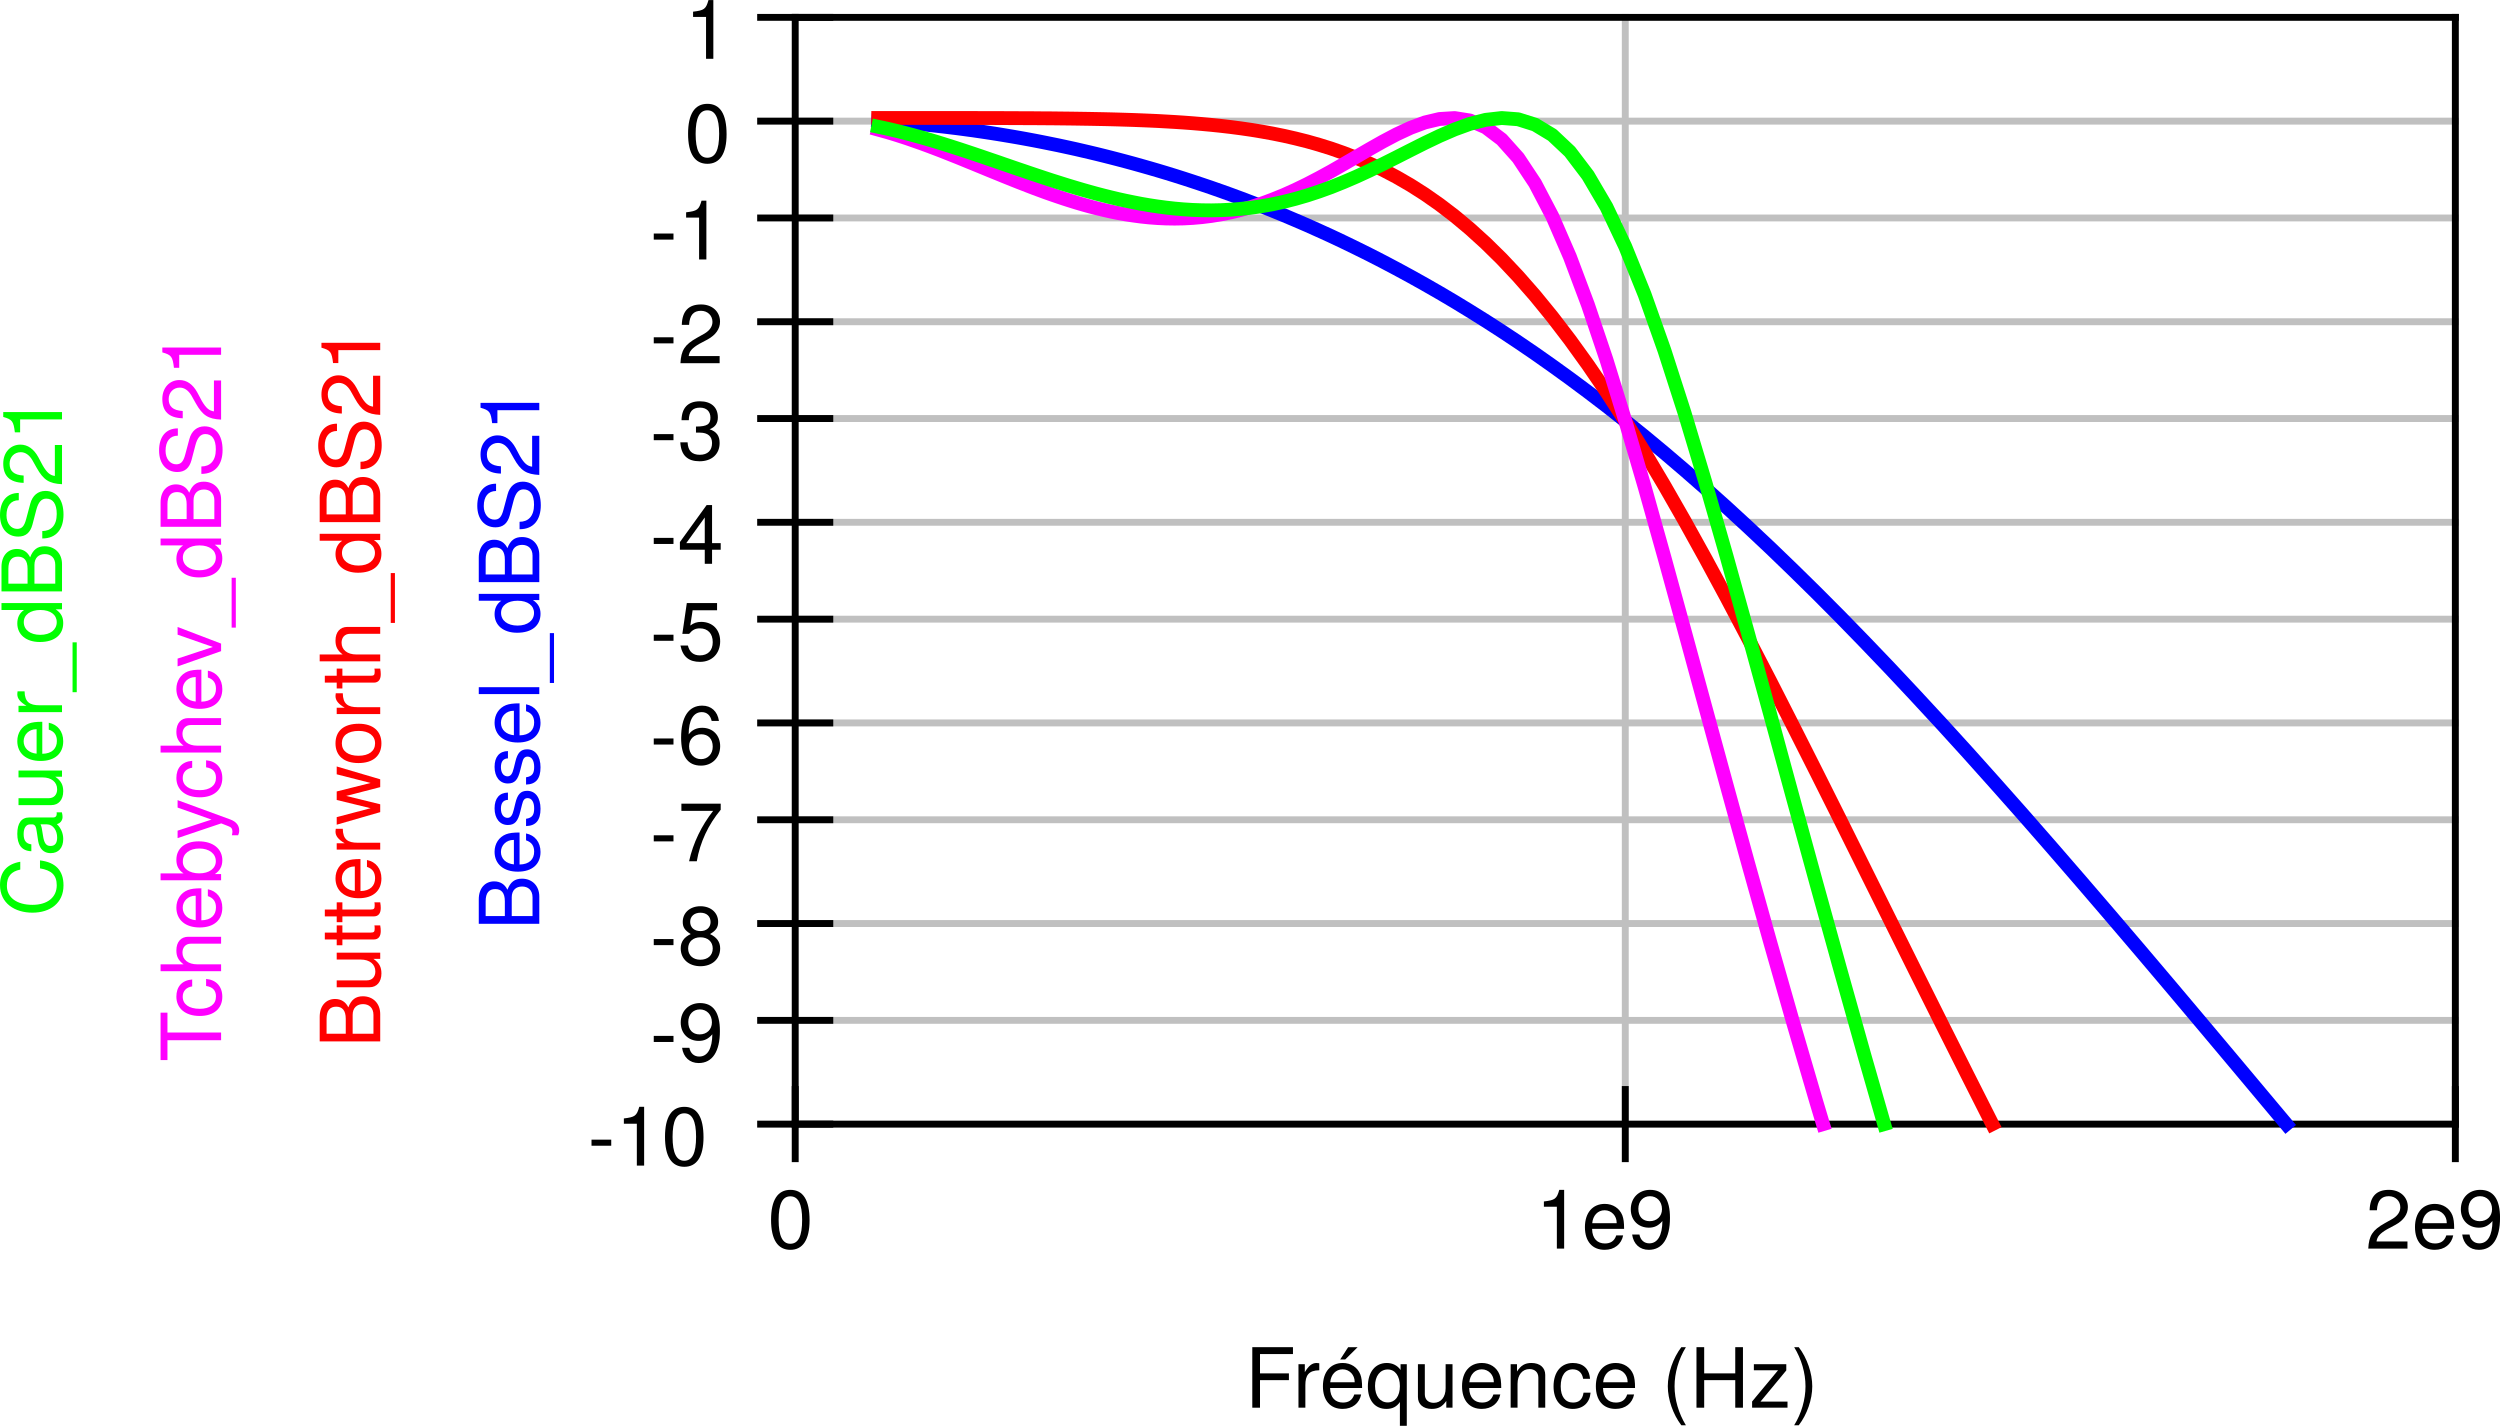 <?xml version="1.0" encoding="UTF-8" standalone="no"?>
<svg
   xmlns:dc="http://purl.org/dc/elements/1.1/"
   xmlns:cc="http://creativecommons.org/ns#"
   xmlns:rdf="http://www.w3.org/1999/02/22-rdf-syntax-ns#"
   xmlns:svg="http://www.w3.org/2000/svg"
   xmlns="http://www.w3.org/2000/svg"
   viewBox="0 0 361.416 206.124"
   height="206.124"
   width="361.416"
   xml:space="preserve"
   version="1.1"
   id="svg2"><defs
     id="defs6" /><g
     transform="matrix(1.25,0,0,-1.25,0,206.124)"
     id="g10"><g
       id="g12"><path
         id="path14"
         style="fill:none;stroke:#c0c0c0;stroke-width:0.8;stroke-linecap:square;stroke-linejoin:bevel;stroke-miterlimit:4;stroke-dasharray:none;stroke-opacity:1"
         d="m 91.969,150.891 192,0" /><path
         id="path16"
         style="fill:none;stroke:#c0c0c0;stroke-width:0.8;stroke-linecap:square;stroke-linejoin:bevel;stroke-miterlimit:4;stroke-dasharray:none;stroke-opacity:1"
         d="m 91.969,139.692 192,0" /><path
         id="path18"
         style="fill:none;stroke:#c0c0c0;stroke-width:0.8;stroke-linecap:square;stroke-linejoin:bevel;stroke-miterlimit:4;stroke-dasharray:none;stroke-opacity:1"
         d="m 91.969,127.692 192,0" /><path
         id="path20"
         style="fill:none;stroke:#c0c0c0;stroke-width:0.8;stroke-linecap:square;stroke-linejoin:bevel;stroke-miterlimit:4;stroke-dasharray:none;stroke-opacity:1"
         d="m 91.969,116.493 192,0" /><path
         id="path22"
         style="fill:none;stroke:#c0c0c0;stroke-width:0.8;stroke-linecap:square;stroke-linejoin:bevel;stroke-miterlimit:4;stroke-dasharray:none;stroke-opacity:1"
         d="m 91.969,104.493 192,0" /><path
         id="path24"
         style="fill:none;stroke:#c0c0c0;stroke-width:0.8;stroke-linecap:square;stroke-linejoin:bevel;stroke-miterlimit:4;stroke-dasharray:none;stroke-opacity:1"
         d="m 91.969,93.29 192,0" /><path
         id="path26"
         style="fill:none;stroke:#c0c0c0;stroke-width:0.8;stroke-linecap:square;stroke-linejoin:bevel;stroke-miterlimit:4;stroke-dasharray:none;stroke-opacity:1"
         d="m 91.969,81.29 192,0" /><path
         id="path28"
         style="fill:none;stroke:#c0c0c0;stroke-width:0.8;stroke-linecap:square;stroke-linejoin:bevel;stroke-miterlimit:4;stroke-dasharray:none;stroke-opacity:1"
         d="m 91.969,70.091 192,0" /><path
         id="path30"
         style="fill:none;stroke:#c0c0c0;stroke-width:0.8;stroke-linecap:square;stroke-linejoin:bevel;stroke-miterlimit:4;stroke-dasharray:none;stroke-opacity:1"
         d="m 91.969,58.091 192,0" /><path
         id="path32"
         style="fill:none;stroke:#c0c0c0;stroke-width:0.8;stroke-linecap:square;stroke-linejoin:bevel;stroke-miterlimit:4;stroke-dasharray:none;stroke-opacity:1"
         d="m 91.969,46.891 192,0" /><path
         id="path34"
         style="fill:none;stroke:#c0c0c0;stroke-width:0.8;stroke-linecap:square;stroke-linejoin:bevel;stroke-miterlimit:4;stroke-dasharray:none;stroke-opacity:1"
         d="m 187.969,162.891 0,-128" /><path
         id="path36"
         style="fill:none;stroke:#000000;stroke-width:0.8;stroke-linecap:square;stroke-linejoin:bevel;stroke-miterlimit:4;stroke-dasharray:none;stroke-opacity:1"
         d="m 91.969,38.891 0,-8" /><path
         id="path38"
         style="fill:none;stroke:#000000;stroke-width:0.8;stroke-linecap:square;stroke-linejoin:bevel;stroke-miterlimit:4;stroke-dasharray:none;stroke-opacity:1"
         d="m 187.969,38.891 0,-8" /><path
         id="path40"
         style="fill:none;stroke:#000000;stroke-width:0.8;stroke-linecap:square;stroke-linejoin:bevel;stroke-miterlimit:4;stroke-dasharray:none;stroke-opacity:1"
         d="m 283.969,38.891 0,-8" /><path
         id="path42"
         style="fill:none;stroke:#000000;stroke-width:0.8;stroke-linecap:square;stroke-linejoin:bevel;stroke-miterlimit:4;stroke-dasharray:none;stroke-opacity:1"
         d="m 87.969,34.891 8,0" /><path
         id="path44"
         style="fill:none;stroke:#000000;stroke-width:0.8;stroke-linecap:square;stroke-linejoin:bevel;stroke-miterlimit:4;stroke-dasharray:none;stroke-opacity:1"
         d="m 87.969,46.891 8,0" /><path
         id="path46"
         style="fill:none;stroke:#000000;stroke-width:0.8;stroke-linecap:square;stroke-linejoin:bevel;stroke-miterlimit:4;stroke-dasharray:none;stroke-opacity:1"
         d="m 87.969,58.091 8,0" /><path
         id="path48"
         style="fill:none;stroke:#000000;stroke-width:0.8;stroke-linecap:square;stroke-linejoin:bevel;stroke-miterlimit:4;stroke-dasharray:none;stroke-opacity:1"
         d="m 87.969,70.091 8,0" /><path
         id="path50"
         style="fill:none;stroke:#000000;stroke-width:0.8;stroke-linecap:square;stroke-linejoin:bevel;stroke-miterlimit:4;stroke-dasharray:none;stroke-opacity:1"
         d="m 87.969,81.29 8,0" /><path
         id="path52"
         style="fill:none;stroke:#000000;stroke-width:0.8;stroke-linecap:square;stroke-linejoin:bevel;stroke-miterlimit:4;stroke-dasharray:none;stroke-opacity:1"
         d="m 87.969,93.29 8,0" /><path
         id="path54"
         style="fill:none;stroke:#000000;stroke-width:0.8;stroke-linecap:square;stroke-linejoin:bevel;stroke-miterlimit:4;stroke-dasharray:none;stroke-opacity:1"
         d="m 87.969,104.493 8,0" /><path
         id="path56"
         style="fill:none;stroke:#000000;stroke-width:0.8;stroke-linecap:square;stroke-linejoin:bevel;stroke-miterlimit:4;stroke-dasharray:none;stroke-opacity:1"
         d="m 87.969,116.493 8,0" /><path
         id="path58"
         style="fill:none;stroke:#000000;stroke-width:0.8;stroke-linecap:square;stroke-linejoin:bevel;stroke-miterlimit:4;stroke-dasharray:none;stroke-opacity:1"
         d="m 87.969,127.692 8,0" /><path
         id="path60"
         style="fill:none;stroke:#000000;stroke-width:0.8;stroke-linecap:square;stroke-linejoin:bevel;stroke-miterlimit:4;stroke-dasharray:none;stroke-opacity:1"
         d="m 87.969,139.692 8,0" /><path
         id="path62"
         style="fill:none;stroke:#000000;stroke-width:0.8;stroke-linecap:square;stroke-linejoin:bevel;stroke-miterlimit:4;stroke-dasharray:none;stroke-opacity:1"
         d="m 87.969,150.891 8,0" /><path
         id="path64"
         style="fill:none;stroke:#000000;stroke-width:0.8;stroke-linecap:square;stroke-linejoin:bevel;stroke-miterlimit:4;stroke-dasharray:none;stroke-opacity:1"
         d="m 87.969,162.891 8,0" /><path
         id="path66"
         style="fill:none;stroke:#000000;stroke-width:0.8;stroke-linecap:square;stroke-linejoin:bevel;stroke-miterlimit:4;stroke-dasharray:none;stroke-opacity:1"
         d="m 91.969,162.891 192,0" /><path
         id="path68"
         style="fill:none;stroke:#000000;stroke-width:0.8;stroke-linecap:square;stroke-linejoin:bevel;stroke-miterlimit:4;stroke-dasharray:none;stroke-opacity:1"
         d="m 283.969,162.891 0,-128" /><path
         id="path70"
         style="fill:none;stroke:#000000;stroke-width:0.8;stroke-linecap:square;stroke-linejoin:bevel;stroke-miterlimit:4;stroke-dasharray:none;stroke-opacity:1"
         d="m 91.969,34.891 192,0" /><path
         id="path72"
         style="fill:none;stroke:#000000;stroke-width:0.8;stroke-linecap:square;stroke-linejoin:bevel;stroke-miterlimit:4;stroke-dasharray:none;stroke-opacity:1"
         d="m 91.969,162.891 0,-128" /><path
         id="path74"
         style="fill:none;stroke:#0000ff;stroke-width:1.6;stroke-linecap:square;stroke-linejoin:bevel;stroke-miterlimit:4;stroke-dasharray:none;stroke-opacity:1"
         d="m 101.57,150.942 0.223,-0.015 0.23,-0.012 0.235,-0.02 0.242,-0.015 0.246,-0.016 0.25,-0.019 0.254,-0.02 0.262,-0.02 0.269,-0.023 0.274,-0.023 0.281,-0.024 0.289,-0.023 0.297,-0.024 0.301,-0.027 0.308,-0.027 0.313,-0.032 0.324,-0.031 0.332,-0.031 0.34,-0.035 0.344,-0.035 0.359,-0.036 0.359,-0.039 0.371,-0.043 0.379,-0.043 0.391,-0.043 0.395,-0.046 0.406,-0.051 0.418,-0.051 0.426,-0.051 0.437,-0.058 0.445,-0.059 0.457,-0.063 0.473,-0.062 0.473,-0.07 0.488,-0.071 0.5,-0.074 0.512,-0.078 0.527,-0.082 0.539,-0.086 0.543,-0.09 0.563,-0.094 0.574,-0.097 0.59,-0.102 0.605,-0.109 0.613,-0.113 0.629,-0.118 0.645,-0.125 0.66,-0.132 0.676,-0.137 0.695,-0.141 0.707,-0.152 0.719,-0.156 0.742,-0.164 0.758,-0.176 0.773,-0.18 0.797,-0.191 0.809,-0.2 0.832,-0.21 0.847,-0.219 0.872,-0.231 0.894,-0.242 0.906,-0.254 0.934,-0.265 0.953,-0.278 0.977,-0.293 1,-0.308 1.023,-0.325 1.043,-0.339 1.07,-0.356 1.094,-0.371 1.125,-0.394 1.145,-0.411 1.171,-0.433 1.204,-0.457 1.23,-0.477 1.254,-0.504 1.289,-0.527 1.316,-0.559 1.352,-0.582 1.375,-0.617 1.414,-0.644 1.438,-0.68 1.48,-0.719 1.512,-0.75 1.547,-0.793 1.582,-0.836 1.621,-0.879 1.656,-0.925 1.695,-0.973 1.739,-1.027 1.773,-1.082 1.82,-1.137 1.86,-1.199 1.902,-1.262 1.949,-1.328 1.992,-1.403 2.039,-1.472 2.086,-1.551 2.141,-1.633 2.18,-1.719 2.242,-1.808 2.285,-1.899 2.34,-1.996 2.394,-2.093 2.454,-2.2 2.507,-2.304 2.571,-2.418 2.625,-2.532 2.691,-2.644 2.754,-2.77 2.809,-2.886 2.882,-3.012 2.946,-3.141 3.019,-3.265 3.09,-3.395 3.152,-3.523 3.235,-3.649 3.305,-3.781 3.386,-3.91 3.465,-4.035 3.547,-4.16 3.625,-4.282 3.707,-4.402 3.797,-4.523 3.887,-4.641 1.73,-2.063" /><path
         id="path76"
         style="fill:none;stroke:#ff0000;stroke-width:1.6;stroke-linecap:square;stroke-linejoin:bevel;stroke-miterlimit:4;stroke-dasharray:none;stroke-opacity:1"
         d="m 101.57,151.255 8.274,0 0.418,-0.004 2.711,0 0.488,-0.004 1.539,0 0.539,-0.004 0.543,0 0.563,-0.004 0.574,0 0.59,-0.004 0.605,-0.004 0.613,0 0.629,-0.004 0.645,-0.007 0.66,-0.004 0.676,-0.004 0.695,-0.008 0.707,-0.008 0.719,-0.008 0.742,-0.011 0.758,-0.012 0.773,-0.012 0.797,-0.016 0.809,-0.015 0.832,-0.02 0.847,-0.023 0.872,-0.027 0.894,-0.028 0.906,-0.035 0.934,-0.039 0.953,-0.043 0.977,-0.055 1,-0.058 1.023,-0.067 1.043,-0.078 1.07,-0.09 1.094,-0.101 1.125,-0.117 1.145,-0.133 1.171,-0.153 1.204,-0.175 1.23,-0.203 1.254,-0.227 1.289,-0.262 1.316,-0.301 1.352,-0.339 1.375,-0.391 1.414,-0.441 1.438,-0.504 1.48,-0.575 1.512,-0.648 1.547,-0.734 1.582,-0.832 1.621,-0.938 1.656,-1.055 1.695,-1.187 1.739,-1.328 1.773,-1.481 1.82,-1.652 1.86,-1.828 1.902,-2.024 1.949,-2.226 1.992,-2.442 2.039,-2.664 2.086,-2.894 2.141,-3.133 2.18,-3.371 2.242,-3.613 2.285,-3.852 2.34,-4.09 2.394,-4.32 2.454,-4.543 2.507,-4.754 2.571,-4.961 2.625,-5.156 2.691,-5.332 2.754,-5.5 2.809,-5.656 2.882,-5.797 2.946,-5.93 3.019,-6.043 3.09,-6.152 2.836,-5.61" /><path
         id="path78"
         style="fill:none;stroke:#ff00ff;stroke-width:1.6;stroke-linecap:square;stroke-linejoin:bevel;stroke-miterlimit:4;stroke-dasharray:none;stroke-opacity:1"
         d="m 101.57,149.907 0.223,-0.062 0.23,-0.063 0.235,-0.066 0.242,-0.067 0.246,-0.07 0.25,-0.078 0.254,-0.074 0.262,-0.082 0.269,-0.083 0.274,-0.089 0.281,-0.09 0.289,-0.094 0.297,-0.098 0.301,-0.101 0.308,-0.11 0.313,-0.109 0.324,-0.113 0.332,-0.117 0.34,-0.125 0.344,-0.125 0.359,-0.133 0.359,-0.137 0.371,-0.141 0.379,-0.144 0.391,-0.152 0.395,-0.157 0.406,-0.16 0.418,-0.168 0.426,-0.168 0.437,-0.176 0.445,-0.183 0.457,-0.188 0.473,-0.191 0.473,-0.195 0.488,-0.2 0.5,-0.207 0.512,-0.211 0.527,-0.214 0.539,-0.219 0.543,-0.223 0.563,-0.226 0.574,-0.231 0.59,-0.234 0.605,-0.235 0.613,-0.238 0.629,-0.242 0.645,-0.238 0.66,-0.243 0.676,-0.238 0.695,-0.238 0.707,-0.238 0.719,-0.231 0.742,-0.23 0.758,-0.223 0.773,-0.215 0.797,-0.207 0.809,-0.195 0.832,-0.188 0.847,-0.172 0.872,-0.156 0.894,-0.136 0.906,-0.122 0.934,-0.097 0.953,-0.071 0.977,-0.046 1,-0.016 1.023,0.019 1.043,0.055 1.07,0.094 1.094,0.137 1.125,0.183 1.145,0.235 1.171,0.285 1.204,0.34 1.23,0.402 1.254,0.465 1.289,0.523 1.316,0.59 1.352,0.656 1.375,0.715 1.414,0.774 1.438,0.824 1.48,0.859 1.512,0.879 1.547,0.875 1.582,0.836 1.621,0.754 1.656,0.617 1.695,0.402 1.739,0.11 1.773,-0.281 1.82,-0.789 1.86,-1.407 1.902,-2.125 1.949,-2.941 1.992,-3.805 2.039,-4.691 2.086,-5.555 2.141,-6.351 2.18,-7.063 2.242,-7.66 2.285,-8.145 2.34,-8.523 2.394,-8.797 2.454,-8.992 2.507,-9.117 2.571,-9.18 2.625,-9.207 2.691,-9.199 0.758,-2.528" /><path
         id="path80"
         style="fill:none;stroke:#00ff00;stroke-width:1.6;stroke-linecap:square;stroke-linejoin:bevel;stroke-miterlimit:4;stroke-dasharray:none;stroke-opacity:1"
         d="m 101.57,150.235 0.223,-0.047 0.23,-0.047 0.235,-0.05 0.242,-0.055 0.246,-0.055 0.25,-0.054 0.254,-0.063 0.262,-0.062 0.269,-0.063 0.274,-0.066 0.281,-0.071 0.289,-0.074 0.297,-0.078 0.301,-0.078 0.308,-0.082 0.313,-0.086 0.324,-0.09 0.332,-0.09 0.34,-0.097 0.344,-0.102 0.359,-0.102 0.359,-0.109 0.371,-0.109 0.379,-0.118 0.391,-0.121 0.395,-0.125 0.406,-0.125 0.418,-0.136 0.426,-0.137 0.437,-0.141 1.375,-0.457 0.473,-0.16 0.488,-0.164 0.5,-0.172 0.512,-0.176 0.527,-0.179 0.539,-0.184 0.543,-0.191 0.563,-0.192 0.574,-0.199 0.59,-0.203 0.605,-0.203 0.613,-0.211 0.629,-0.211 0.645,-0.215 0.66,-0.219 0.676,-0.222 0.695,-0.219 0.707,-0.223 0.719,-0.222 0.742,-0.223 0.758,-0.223 0.773,-0.218 0.797,-0.219 0.809,-0.211 0.832,-0.207 0.847,-0.203 0.872,-0.192 0.894,-0.183 0.906,-0.176 0.934,-0.16 0.953,-0.145 0.977,-0.129 1,-0.113 1.023,-0.09 1.043,-0.066 1.07,-0.039 1.094,-0.012 1.125,0.024 1.145,0.054 1.171,0.094 1.204,0.137 1.23,0.179 1.254,0.227 1.289,0.281 1.316,0.336 1.352,0.391 1.375,0.453 1.414,0.512 1.438,0.578 1.48,0.636 1.512,0.696 1.547,0.75 1.582,0.793 1.621,0.824 1.656,0.832 1.695,0.809 1.739,0.753 1.773,0.645 1.82,0.465 1.86,0.211 1.902,-0.145 1.949,-0.617 1.992,-1.203 2.039,-1.918 2.086,-2.746 2.141,-3.649 2.18,-4.601 2.242,-5.551 2.285,-6.449 2.34,-7.27 2.394,-7.976 2.454,-8.559 2.507,-9.023 2.571,-9.379 2.625,-9.637 2.691,-9.816 2.754,-9.934 2.809,-10 2.265,-7.887" /><path
         id="path82"
         style="fill:#000000;fill-opacity:1;fill-rule:nonzero;stroke:none"
         d="m 93.629,23.759 c 0,2.359 -0.75,3.531 -2.219,3.531 -1.469,0 -2.234,-1.188 -2.234,-3.469 0,-2.297 0.781,-3.469 2.234,-3.469 1.438,0 2.219,1.172 2.219,3.407 z m -0.859,0.078 c 0,-1.922 -0.438,-2.782 -1.375,-2.782 -0.891,0 -1.344,0.891 -1.344,2.75 0,1.875 0.453,2.735 1.359,2.735 0.906,0 1.36,-0.875 1.36,-2.703 z" /><path
         id="path84"
         style="fill:#000000;fill-opacity:1;fill-rule:nonzero;stroke:none"
         d="m 180.898,20.493 0,6.797 -0.562,0 c -0.297,-1.047 -0.484,-1.188 -1.781,-1.344 l 0,-0.609 1.5,0 0,-4.844 0.843,0 z" /><path
         id="path86"
         style="fill:#000000;fill-opacity:1;fill-rule:nonzero;stroke:none"
         d="m 187.832,22.774 c 0,0.735 -0.062,1.188 -0.203,1.563 -0.328,0.828 -1.094,1.328 -2.031,1.328 -1.407,0 -2.297,-1.031 -2.297,-2.688 0,-1.656 0.859,-2.625 2.281,-2.625 1.141,0 1.938,0.657 2.141,1.672 l -0.797,0 c -0.219,-0.672 -0.672,-0.937 -1.313,-0.937 -0.843,0 -1.468,0.531 -1.484,1.687 l 3.703,0 z m -0.859,0.719 c 0,0 0,-0.047 0,-0.063 l -2.828,0 c 0.078,0.891 0.64,1.5 1.437,1.5 0.797,0 1.391,-0.656 1.391,-1.437 z" /><path
         id="path88"
         style="fill:#000000;fill-opacity:1;fill-rule:nonzero;stroke:none"
         d="m 193.137,24.055 c 0,2.125 -0.75,3.235 -2.297,3.235 -1.297,0 -2.235,-0.922 -2.235,-2.25 0,-1.266 0.875,-2.125 2.094,-2.125 0.641,0 1.11,0.234 1.563,0.765 -0.016,-1.656 -0.547,-2.578 -1.516,-2.578 -0.594,0 -1.016,0.375 -1.141,1.016 l -0.843,0 c 0.156,-1.109 0.89,-1.766 1.922,-1.766 1.593,0 2.453,1.344 2.453,3.703 z m -0.922,1 c 0,-0.828 -0.594,-1.39 -1.422,-1.39 -0.813,0 -1.313,0.531 -1.313,1.437 0,0.875 0.563,1.453 1.344,1.453 0.797,0 1.391,-0.609 1.391,-1.5 z" /><path
         id="path90"
         style="fill:#000000;fill-opacity:1;fill-rule:nonzero;stroke:none"
         d="m 278.477,25.305 c 0,1.141 -0.891,1.985 -2.188,1.985 -1.391,0 -2.187,-0.703 -2.234,-2.36 l 0.843,0 c 0.063,1.141 0.532,1.625 1.375,1.625 0.766,0 1.329,-0.546 1.329,-1.281 0,-0.531 -0.313,-0.984 -0.907,-1.344 l -0.89,-0.5 c -1.422,-0.796 -1.828,-1.437 -1.907,-2.937 l 4.532,0 0,0.828 -3.578,0 c 0.078,0.563 0.39,0.922 1.218,1.406 l 0.969,0.516 c 0.938,0.516 1.438,1.219 1.438,2.062 z" /><path
         id="path92"
         style="fill:#000000;fill-opacity:1;fill-rule:nonzero;stroke:none"
         d="m 283.832,22.774 c 0,0.735 -0.062,1.188 -0.203,1.563 -0.328,0.828 -1.094,1.328 -2.031,1.328 -1.407,0 -2.297,-1.031 -2.297,-2.688 0,-1.656 0.859,-2.625 2.281,-2.625 1.141,0 1.938,0.657 2.141,1.672 l -0.797,0 c -0.219,-0.672 -0.672,-0.937 -1.313,-0.937 -0.843,0 -1.468,0.531 -1.484,1.687 l 3.703,0 z m -0.859,0.719 c 0,0 0,-0.047 0,-0.063 l -2.828,0 c 0.078,0.891 0.64,1.5 1.437,1.5 0.797,0 1.391,-0.656 1.391,-1.437 z" /><path
         id="path94"
         style="fill:#000000;fill-opacity:1;fill-rule:nonzero;stroke:none"
         d="m 289.137,24.055 c 0,2.125 -0.75,3.235 -2.297,3.235 -1.297,0 -2.235,-0.922 -2.235,-2.25 0,-1.266 0.875,-2.125 2.094,-2.125 0.641,0 1.11,0.234 1.563,0.765 -0.016,-1.656 -0.547,-2.578 -1.516,-2.578 -0.594,0 -1.016,0.375 -1.141,1.016 l -0.843,0 c 0.156,-1.109 0.89,-1.766 1.922,-1.766 1.593,0 2.453,1.344 2.453,3.703 z m -0.922,1 c 0,-0.828 -0.594,-1.39 -1.422,-1.39 -0.813,0 -1.313,0.531 -1.313,1.437 0,0.875 0.563,1.453 1.344,1.453 0.797,0 1.391,-0.609 1.391,-1.5 z" /><path
         id="path96"
         style="fill:#000000;fill-opacity:1;fill-rule:nonzero;stroke:none"
         d="m 68.41,33.095 2.281,0 0,-0.703 -2.281,0 0,0.703 z" /><path
         id="path98"
         style="fill:#000000;fill-opacity:1;fill-rule:nonzero;stroke:none"
         d="m 74.496,30.095 0,6.796 -0.562,0 c -0.297,-1.046 -0.485,-1.187 -1.782,-1.343 l 0,-0.61 1.5,0 0,-4.843 0.844,0 z" /><path
         id="path100"
         style="fill:#000000;fill-opacity:1;fill-rule:nonzero;stroke:none"
         d="m 81.363,33.36 c 0,2.36 -0.75,3.531 -2.218,3.531 -1.469,0 -2.235,-1.187 -2.235,-3.468 0,-2.297 0.781,-3.469 2.235,-3.469 1.437,0 2.218,1.172 2.218,3.406 z m -0.859,0.078 c 0,-1.922 -0.438,-2.781 -1.375,-2.781 -0.891,0 -1.344,0.891 -1.344,2.75 0,1.875 0.453,2.734 1.36,2.734 0.906,0 1.359,-0.875 1.359,-2.703 z" /><path
         id="path102"
         style="fill:#000000;fill-opacity:1;fill-rule:nonzero;stroke:none"
         d="m 75.609,45.095 2.281,0 0,-0.703 -2.281,0 0,0.703 z" /><path
         id="path104"
         style="fill:#000000;fill-opacity:1;fill-rule:nonzero;stroke:none"
         d="m 83.258,45.657 c 0,2.125 -0.75,3.234 -2.297,3.234 -1.297,0 -2.234,-0.921 -2.234,-2.25 0,-1.265 0.875,-2.125 2.093,-2.125 0.641,0 1.11,0.235 1.563,0.766 -0.016,-1.656 -0.547,-2.578 -1.516,-2.578 -0.594,0 -1.015,0.375 -1.14,1.016 l -0.844,0 c 0.156,-1.11 0.89,-1.766 1.922,-1.766 1.593,0 2.453,1.344 2.453,3.703 z m -0.922,1 c 0,-0.828 -0.594,-1.391 -1.422,-1.391 -0.812,0 -1.312,0.532 -1.312,1.438 0,0.875 0.562,1.453 1.343,1.453 0.797,0 1.391,-0.609 1.391,-1.5 z" /><path
         id="path106"
         style="fill:#000000;fill-opacity:1;fill-rule:nonzero;stroke:none"
         d="m 75.609,56.294 2.281,0 0,-0.703 -2.281,0 0,0.703 z" /><path
         id="path108"
         style="fill:#000000;fill-opacity:1;fill-rule:nonzero;stroke:none"
         d="m 83.289,55.216 c 0,0.75 -0.391,1.281 -1.172,1.656 0.703,0.422 0.938,0.765 0.938,1.406 0,1.063 -0.844,1.813 -2.047,1.813 -1.203,0 -2.047,-0.75 -2.047,-1.813 0,-0.625 0.234,-0.969 0.922,-1.406 -0.781,-0.375 -1.156,-0.906 -1.156,-1.656 0,-1.235 0.937,-2.063 2.281,-2.063 1.344,0 2.281,0.828 2.281,2.063 z m -1.109,3.046 c 0,-0.625 -0.469,-1.046 -1.172,-1.046 -0.719,0 -1.188,0.421 -1.188,1.062 0,0.641 0.469,1.063 1.188,1.063 0.719,0 1.172,-0.422 1.172,-1.079 z M 82.43,55.2 c 0,-0.797 -0.578,-1.297 -1.438,-1.297 -0.828,0 -1.406,0.5 -1.406,1.297 0,0.797 0.578,1.297 1.422,1.297 0.844,0 1.422,-0.5 1.422,-1.297 z" /><path
         id="path110"
         style="fill:#000000;fill-opacity:1;fill-rule:nonzero;stroke:none"
         d="m 75.609,68.294 2.281,0 0,-0.703 -2.281,0 0,0.703 z" /><path
         id="path112"
         style="fill:#000000;fill-opacity:1;fill-rule:nonzero;stroke:none"
         d="m 83.352,71.247 0,0.703 -4.547,0 0,-0.828 3.672,0 c -1.344,-1.719 -2.313,-3.703 -2.782,-5.828 l 0.891,0 c 0.375,2.203 1.344,4.25 2.766,5.953 z" /><path
         id="path114"
         style="fill:#000000;fill-opacity:1;fill-rule:nonzero;stroke:none"
         d="m 75.609,79.493 2.281,0 0,-0.703 -2.281,0 0,0.703 z" /><path
         id="path116"
         style="fill:#000000;fill-opacity:1;fill-rule:nonzero;stroke:none"
         d="m 83.289,78.602 c 0,1.266 -0.859,2.125 -2.078,2.125 -0.672,0 -1.203,-0.265 -1.563,-0.765 0,1.656 0.547,2.578 1.516,2.578 0.594,0 1,-0.375 1.141,-1.016 l 0.843,0 c -0.171,1.11 -0.89,1.766 -1.937,1.766 -1.578,0 -2.438,-1.328 -2.438,-3.703 0,-2.11 0.735,-3.235 2.297,-3.235 1.282,0 2.219,0.922 2.219,2.25 z M 82.43,78.54 c 0,-0.86 -0.578,-1.438 -1.36,-1.438 -0.781,0 -1.375,0.61 -1.375,1.485 0,0.843 0.578,1.39 1.407,1.39 0.812,0 1.328,-0.531 1.328,-1.437 z" /><path
         id="path118"
         style="fill:#000000;fill-opacity:1;fill-rule:nonzero;stroke:none"
         d="m 75.609,91.493 2.281,0 0,-0.703 -2.281,0 0,0.703 z" /><path
         id="path120"
         style="fill:#000000;fill-opacity:1;fill-rule:nonzero;stroke:none"
         d="m 83.289,90.743 c 0,1.344 -0.891,2.234 -2.203,2.234 -0.469,0 -0.859,-0.125 -1.25,-0.422 l 0.266,1.766 2.828,0 0,0.828 -3.5,0 -0.516,-3.562 0.781,0 c 0.391,0.468 0.719,0.64 1.25,0.64 0.907,0 1.485,-0.593 1.485,-1.593 0,-0.985 -0.578,-1.532 -1.485,-1.532 -0.75,0 -1.203,0.375 -1.39,1.141 l -0.86,0 c 0.282,-1.359 1.047,-1.891 2.266,-1.891 1.375,0 2.328,0.953 2.328,2.391 z" /><path
         id="path122"
         style="fill:#000000;fill-opacity:1;fill-rule:nonzero;stroke:none"
         d="m 75.609,102.692 2.281,0 0,-0.703 -2.281,0 0,0.703 z" /><path
         id="path124"
         style="fill:#000000;fill-opacity:1;fill-rule:nonzero;stroke:none"
         d="m 83.352,101.317 0,0.766 -1,0 0,4.406 -0.625,0 -3.094,-4.281 0,-0.891 2.875,0 0,-1.625 0.844,0 0,1.625 1,0 z m -1.844,0.766 -2.141,0 2.141,2.969 0,-2.969 z" /><path
         id="path126"
         style="fill:#000000;fill-opacity:1;fill-rule:nonzero;stroke:none"
         d="m 75.609,114.692 2.281,0 0,-0.703 -2.281,0 0,0.703 z" /><path
         id="path128"
         style="fill:#000000;fill-opacity:1;fill-rule:nonzero;stroke:none"
         d="m 83.227,113.661 c 0,0.828 -0.344,1.312 -1.157,1.594 0.641,0.25 0.953,0.687 0.953,1.375 0,1.172 -0.781,1.859 -2.078,1.859 -1.375,0 -2.093,-0.75 -2.125,-2.187 l 0.844,0 c 0.016,1 0.438,1.453 1.297,1.453 0.75,0 1.203,-0.438 1.203,-1.157 0,-0.734 -0.328,-1.031 -1.672,-1.031 l 0,-0.703 0.453,0 c 0.938,0 1.407,-0.453 1.407,-1.203 0,-0.859 -0.516,-1.359 -1.407,-1.359 -0.922,0 -1.375,0.453 -1.422,1.437 l -0.843,0 c 0.093,-1.516 0.843,-2.187 2.234,-2.187 1.406,0 2.313,0.828 2.313,2.109 z" /><path
         id="path130"
         style="fill:#000000;fill-opacity:1;fill-rule:nonzero;stroke:none"
         d="m 75.609,125.891 2.281,0 0,-0.703 -2.281,0 0,0.703 z" /><path
         id="path132"
         style="fill:#000000;fill-opacity:1;fill-rule:nonzero;stroke:none"
         d="m 83.273,127.704 c 0,1.141 -0.89,1.984 -2.187,1.984 -1.391,0 -2.188,-0.703 -2.234,-2.359 l 0.843,0 c 0.063,1.141 0.532,1.625 1.375,1.625 0.766,0 1.328,-0.547 1.328,-1.281 0,-0.532 -0.312,-0.985 -0.906,-1.344 l -0.89,-0.5 c -1.422,-0.797 -1.829,-1.438 -1.907,-2.938 l 4.532,0 0,0.829 -3.579,0 c 0.079,0.562 0.391,0.921 1.219,1.406 l 0.969,0.515 c 0.937,0.516 1.437,1.219 1.437,2.063 z" /><path
         id="path134"
         style="fill:#000000;fill-opacity:1;fill-rule:nonzero;stroke:none"
         d="m 75.609,137.891 2.281,0 0,-0.703 -2.281,0 0,0.703 z" /><path
         id="path136"
         style="fill:#000000;fill-opacity:1;fill-rule:nonzero;stroke:none"
         d="m 81.695,134.891 0,6.797 -0.562,0 c -0.297,-1.047 -0.485,-1.187 -1.781,-1.343 l 0,-0.61 1.5,0 0,-4.844 0.843,0 z" /><path
         id="path138"
         style="fill:#000000;fill-opacity:1;fill-rule:nonzero;stroke:none"
         d="m 84.031,149.36 c 0,2.36 -0.75,3.531 -2.219,3.531 -1.468,0 -2.234,-1.187 -2.234,-3.468 0,-2.297 0.781,-3.469 2.234,-3.469 1.438,0 2.219,1.172 2.219,3.406 z m -0.859,0.078 c 0,-1.922 -0.438,-2.781 -1.375,-2.781 -0.891,0 -1.344,0.891 -1.344,2.75 0,1.875 0.453,2.734 1.359,2.734 0.907,0 1.36,-0.875 1.36,-2.703 z" /><path
         id="path140"
         style="fill:#000000;fill-opacity:1;fill-rule:nonzero;stroke:none"
         d="m 82.5,158.095 0,6.796 -0.562,0 c -0.297,-1.046 -0.485,-1.187 -1.782,-1.343 l 0,-0.61 1.5,0 0,-4.843 0.844,0 z" /><path
         id="path142"
         style="fill:#000000;fill-opacity:1;fill-rule:nonzero;stroke:none"
         d="m 149.535,8.298 0,0.797 -4.703,0 0,-7 0.891,0 0,3.187 3.343,0 0,0.781 -3.343,0 0,2.235 3.812,0 z" /><path
         id="path144"
         style="fill:#000000;fill-opacity:1;fill-rule:nonzero;stroke:none"
         d="m 152.578,6.423 0,0.812 c -0.14,0.016 -0.203,0.031 -0.312,0.031 -0.516,0 -0.907,-0.312 -1.36,-1.062 l 0,0.922 -0.734,0 0,-5.031 0.797,0 0,2.609 c 0,1.125 0.375,1.703 1.609,1.719 z" /><path
         id="path146"
         style="fill:#000000;fill-opacity:1;fill-rule:nonzero;stroke:none"
         d="m 157.531,4.376 c 0,0.734 -0.062,1.187 -0.203,1.562 -0.328,0.828 -1.094,1.328 -2.031,1.328 -1.406,0 -2.297,-1.031 -2.297,-2.687 0,-1.656 0.859,-2.625 2.281,-2.625 1.141,0 1.938,0.656 2.141,1.672 l -0.797,0 c -0.219,-0.672 -0.672,-0.938 -1.313,-0.938 -0.843,0 -1.468,0.532 -1.484,1.688 l 3.703,0 z m -0.859,0.719 c 0,0 0,-0.047 0,-0.063 l -2.828,0 c 0.078,0.891 0.64,1.5 1.437,1.5 0.797,0 1.391,-0.656 1.391,-1.437 z m 0.344,4 -1.094,0 -0.922,-1.422 0.578,0 1.438,1.422 z" /><path
         id="path148"
         style="fill:#000000;fill-opacity:1;fill-rule:nonzero;stroke:none"
         d="m 162.699,0.001 0,7.125 -0.719,0 0,-0.672 c -0.359,0.531 -0.937,0.812 -1.593,0.812 -1.328,0 -2.188,-1.046 -2.188,-2.718 0,-1.625 0.828,-2.594 2.141,-2.594 0.703,0 1.187,0.25 1.562,0.797 l 0,-2.75 0.797,0 z m -0.797,4.578 c 0,-1.156 -0.562,-1.875 -1.406,-1.875 -0.875,0 -1.469,0.734 -1.469,1.906 0,1.156 0.594,1.906 1.469,1.906 0.859,0 1.406,-0.765 1.406,-1.937 z" /><path
         id="path150"
         style="fill:#000000;fill-opacity:1;fill-rule:nonzero;stroke:none"
         d="m 167.988,2.095 0,5.031 -0.797,0 0,-2.781 c 0,-1.016 -0.531,-1.688 -1.375,-1.688 -0.625,0 -1.031,0.375 -1.031,0.984 l 0,3.485 -0.797,0 0,-3.797 c 0,-0.844 0.625,-1.375 1.594,-1.375 0.75,0 1.219,0.25 1.688,0.922 l 0,-0.781 0.718,0 z" /><path
         id="path152"
         style="fill:#000000;fill-opacity:1;fill-rule:nonzero;stroke:none"
         d="m 173.621,4.376 c 0,0.734 -0.062,1.187 -0.203,1.562 -0.328,0.828 -1.094,1.328 -2.031,1.328 -1.407,0 -2.297,-1.031 -2.297,-2.687 0,-1.656 0.859,-2.625 2.281,-2.625 1.141,0 1.938,0.656 2.141,1.672 l -0.797,0 c -0.219,-0.672 -0.672,-0.938 -1.313,-0.938 -0.843,0 -1.468,0.532 -1.484,1.688 l 3.703,0 z m -0.859,0.719 c 0,0 0,-0.047 0,-0.063 l -2.828,0 c 0.078,0.891 0.64,1.5 1.437,1.5 0.797,0 1.391,-0.656 1.391,-1.437 z" /><path
         id="path154"
         style="fill:#000000;fill-opacity:1;fill-rule:nonzero;stroke:none"
         d="m 178.711,2.095 0,3.796 c 0,0.844 -0.625,1.375 -1.594,1.375 -0.75,0 -1.219,-0.281 -1.672,-0.984 l 0,0.844 -0.734,0 0,-5.031 0.797,0 0,2.765 c 0,1.031 0.562,1.703 1.375,1.703 0.625,0 1.031,-0.375 1.031,-0.984 l 0,-3.484 0.797,0 z" /><path
         id="path156"
         style="fill:#000000;fill-opacity:1;fill-rule:nonzero;stroke:none"
         d="m 183.953,3.829 -0.812,0 c -0.125,-0.813 -0.547,-1.141 -1.219,-1.141 -0.891,0 -1.422,0.688 -1.422,1.875 0,1.25 0.531,1.969 1.391,1.969 0.671,0 1.093,-0.406 1.203,-1.094 l 0.797,0 c -0.094,1.219 -0.86,1.828 -1.985,1.828 -1.344,0 -2.234,-1.031 -2.234,-2.703 0,-1.625 0.859,-2.609 2.219,-2.609 1.203,0 1.968,0.719 2.062,1.875 z" /><path
         id="path158"
         style="fill:#000000;fill-opacity:1;fill-rule:nonzero;stroke:none"
         d="m 189.098,4.376 c 0,0.734 -0.063,1.187 -0.203,1.562 -0.329,0.828 -1.094,1.328 -2.032,1.328 -1.406,0 -2.297,-1.031 -2.297,-2.687 0,-1.656 0.86,-2.625 2.282,-2.625 1.14,0 1.937,0.656 2.14,1.672 l -0.797,0 c -0.218,-0.672 -0.671,-0.938 -1.312,-0.938 -0.844,0 -1.469,0.532 -1.484,1.688 l 3.703,0 z m -0.86,0.719 c 0,0 0,-0.047 0,-0.063 l -2.828,0 c 0.078,0.891 0.641,1.5 1.438,1.5 0.797,0 1.39,-0.656 1.39,-1.437 z" /><path
         id="path160"
         style="fill:#000000;fill-opacity:1;fill-rule:nonzero;stroke:none"
         d="m 194.98,0.063 c -0.843,1.375 -1.312,2.985 -1.312,4.516 0,1.531 0.469,3.141 1.312,4.516 l -0.531,0 c -0.953,-1.266 -1.562,-3.016 -1.562,-4.516 0,-1.516 0.609,-3.266 1.562,-4.516 l 0.531,0 z" /><path
         id="path162"
         style="fill:#000000;fill-opacity:1;fill-rule:nonzero;stroke:none"
         d="m 201.578,2.095 0,7 -0.89,0 0,-3.032 -3.594,0 0,3.032 -0.891,0 0,-7 0.891,0 0,3.187 3.594,0 0,-3.187 0.89,0 z" /><path
         id="path164"
         style="fill:#000000;fill-opacity:1;fill-rule:nonzero;stroke:none"
         d="m 206.73,2.095 0,0.703 -3.125,0 2.985,3.609 0,0.719 -3.75,0 0,-0.703 2.797,0 -3,-3.61 0,-0.718 4.093,0 z" /><path
         id="path166"
         style="fill:#000000;fill-opacity:1;fill-rule:nonzero;stroke:none"
         d="m 209.594,4.563 c 0,1.516 -0.594,3.266 -1.563,4.532 l -0.531,0 c 0.844,-1.375 1.312,-2.985 1.312,-4.532 0,-1.515 -0.468,-3.14 -1.312,-4.5 l 0.531,0 c 0.969,1.25 1.563,3 1.563,4.5 z" /><path
         id="path168"
         style="fill:#0000ff;fill-opacity:1;fill-rule:nonzero;stroke:none"
         d="m 60.371,63.278 c -0.844,0 -1.344,-0.391 -1.687,-1.281 -0.297,0.625 -0.829,0.969 -1.532,0.969 -1.015,0 -1.781,-0.75 -1.781,-2.079 l 0,-2.828 7,0 0,3.157 c 0,1.25 -0.844,2.062 -2,2.062 z m -3.094,-1.203 c 0.703,0 1.11,-0.422 1.11,-1.406 l 0,-1.719 -2.219,0 0,1.719 c 0,0.984 0.406,1.406 1.109,1.406 z m 3.11,0.297 c 0.672,0 1.203,-0.406 1.203,-1.25 l 0,-2.172 -2.406,0 0,2.172 c 0,0.844 0.515,1.25 1.203,1.25 z" /><path
         id="path170"
         style="fill:#0000ff;fill-opacity:1;fill-rule:nonzero;stroke:none"
         d="m 60.09,68.618 c -0.735,0 -1.188,-0.063 -1.563,-0.203 -0.828,-0.328 -1.328,-1.094 -1.328,-2.031 0,-1.407 1.031,-2.297 2.688,-2.297 1.656,0 2.625,0.859 2.625,2.281 0,1.141 -0.657,1.937 -1.672,2.141 l 0,-0.797 c 0.672,-0.219 0.937,-0.672 0.937,-1.313 0,-0.844 -0.531,-1.469 -1.687,-1.484 l 0,3.703 z m -0.719,-0.859 c 0,0 0.047,0 0.063,0 l 0,-2.829 c -0.891,0.079 -1.5,0.641 -1.5,1.438 0,0.797 0.656,1.391 1.437,1.391 z" /><path
         id="path172"
         style="fill:#0000ff;fill-opacity:1;fill-rule:nonzero;stroke:none"
         d="m 60.965,73.438 c -0.75,0 -1.125,-0.422 -1.36,-1.422 l -0.187,-0.765 c -0.156,-0.656 -0.359,-0.938 -0.719,-0.938 -0.469,0 -0.765,0.422 -0.765,1.063 0,0.656 0.281,1 0.812,1.015 l 0,0.844 c -0.984,-0.015 -1.547,-0.656 -1.547,-1.828 0,-1.172 0.61,-1.922 1.531,-1.922 0.797,0 1.172,0.406 1.454,1.594 l 0.187,0.75 c 0.125,0.547 0.297,0.766 0.656,0.766 0.469,0 0.75,-0.469 0.75,-1.172 0,-0.719 -0.172,-1.11 -0.937,-1.219 l 0,-0.844 c 1.156,0.031 1.672,0.688 1.672,2 0,1.266 -0.578,2.078 -1.547,2.078 z" /><path
         id="path174"
         style="fill:#0000ff;fill-opacity:1;fill-rule:nonzero;stroke:none"
         d="m 60.965,78.239 c -0.75,0 -1.125,-0.422 -1.36,-1.422 l -0.187,-0.765 c -0.156,-0.657 -0.359,-0.938 -0.719,-0.938 -0.469,0 -0.765,0.422 -0.765,1.063 0,0.656 0.281,1 0.812,1.015 l 0,0.844 c -0.984,-0.016 -1.547,-0.656 -1.547,-1.828 0,-1.172 0.61,-1.922 1.531,-1.922 0.797,0 1.172,0.406 1.454,1.594 l 0.187,0.75 c 0.125,0.547 0.297,0.765 0.656,0.765 0.469,0 0.75,-0.468 0.75,-1.172 0,-0.718 -0.172,-1.109 -0.937,-1.218 l 0,-0.844 c 1.156,0.031 1.672,0.687 1.672,2 0,1.266 -0.578,2.078 -1.547,2.078 z" /><path
         id="path176"
         style="fill:#0000ff;fill-opacity:1;fill-rule:nonzero;stroke:none"
         d="m 60.09,83.555 c -0.735,0 -1.188,-0.062 -1.563,-0.203 -0.828,-0.328 -1.328,-1.093 -1.328,-2.031 0,-1.406 1.031,-2.297 2.688,-2.297 1.656,0 2.625,0.86 2.625,2.281 0,1.141 -0.657,1.938 -1.672,2.141 l 0,-0.797 c 0.672,-0.219 0.937,-0.672 0.937,-1.312 0,-0.844 -0.531,-1.469 -1.687,-1.485 l 0,3.703 z m -0.719,-0.859 c 0,0 0.047,0 0.063,0 l 0,-2.828 c -0.891,0.078 -1.5,0.641 -1.5,1.437 0,0.797 0.656,1.391 1.437,1.391 z" /><path
         id="path178"
         style="fill:#0000ff;fill-opacity:1;fill-rule:nonzero;stroke:none"
         d="m 55.371,85.423 7,0 0,-0.797 -7,0 0,0.797 z" /><path
         id="path180"
         style="fill:#0000ff;fill-opacity:1;fill-rule:nonzero;stroke:none"
         d="m 63.59,91.677 0.484,0 0,-5.766 -0.484,0 0,5.766 z" /><path
         id="path182"
         style="fill:#0000ff;fill-opacity:1;fill-rule:nonzero;stroke:none"
         d="m 62.371,96.22 -7,0 0,-0.797 2.609,0 c -0.515,-0.344 -0.781,-0.875 -0.781,-1.547 0,-1.297 1.016,-2.156 2.61,-2.156 1.703,0 2.703,0.828 2.703,2.187 0,0.688 -0.25,1.172 -0.875,1.594 l 0.734,0 0,0.719 z m -2.5,-0.797 c 1.172,0 1.891,-0.563 1.891,-1.407 0,-0.875 -0.735,-1.468 -1.907,-1.468 -1.171,0 -1.906,0.593 -1.906,1.468 0,0.86 0.766,1.407 1.922,1.407 z" /><path
         id="path184"
         style="fill:#0000ff;fill-opacity:1;fill-rule:nonzero;stroke:none"
         d="m 60.371,102.79 c -0.844,0 -1.344,-0.391 -1.687,-1.281 -0.297,0.625 -0.829,0.968 -1.532,0.968 -1.015,0 -1.781,-0.75 -1.781,-2.078 l 0,-2.828 7,0 0,3.156 c 0,1.25 -0.844,2.063 -2,2.063 z m -3.094,-1.203 c 0.703,0 1.11,-0.422 1.11,-1.407 l 0,-1.718 -2.219,0 0,1.718 c 0,0.985 0.406,1.407 1.109,1.407 z m 3.11,0.297 c 0.672,0 1.203,-0.407 1.203,-1.25 l 0,-2.172 -2.406,0 0,2.172 c 0,0.843 0.515,1.25 1.203,1.25 z" /><path
         id="path186"
         style="fill:#0000ff;fill-opacity:1;fill-rule:nonzero;stroke:none"
         d="m 60.449,109.192 c -0.859,0 -1.5,-0.531 -1.75,-1.484 l -0.469,-1.75 c -0.218,-0.844 -0.5,-1.156 -1.046,-1.156 -0.704,0 -1.235,0.625 -1.235,1.562 0,1.109 0.516,1.75 1.422,1.75 l 0,0.844 c -1.375,0 -2.172,-0.953 -2.172,-2.563 0,-1.531 0.844,-2.484 2.11,-2.484 0.859,0 1.39,0.453 1.64,1.375 l 0.453,1.734 c 0.235,0.875 0.594,1.282 1.141,1.282 0.766,0 1.219,-0.579 1.219,-1.782 0,-1.328 -0.672,-1.968 -1.672,-1.968 l 0,-0.86 c 1.656,0 2.453,1.125 2.453,2.766 0,1.781 -0.844,2.734 -2.094,2.734 z" /><path
         id="path188"
         style="fill:#0000ff;fill-opacity:1;fill-rule:nonzero;stroke:none"
         d="m 57.559,114.548 c -1.141,0 -1.985,-0.891 -1.985,-2.188 0,-1.39 0.703,-2.187 2.36,-2.234 l 0,0.844 c -1.141,0.062 -1.625,0.531 -1.625,1.375 0,0.765 0.546,1.328 1.281,1.328 0.531,0 0.984,-0.313 1.344,-0.907 l 0.5,-0.89 c 0.796,-1.422 1.437,-1.828 2.937,-1.906 l 0,4.531 -0.828,0 0,-3.578 c -0.563,0.078 -0.922,0.39 -1.406,1.218 l -0.516,0.969 c -0.516,0.938 -1.219,1.438 -2.062,1.438 z" /><path
         id="path190"
         style="fill:#0000ff;fill-opacity:1;fill-rule:nonzero;stroke:none"
         d="m 62.371,118.305 -6.797,0 0,-0.562 c 1.047,-0.297 1.188,-0.484 1.344,-1.781 l 0.609,0 0,1.5 4.844,0 0,0.843 z" /><path
         id="path192"
         style="fill:#ff0000;fill-opacity:1;fill-rule:nonzero;stroke:none"
         d="m 41.973,49.677 c -0.844,0 -1.344,-0.391 -1.688,-1.282 -0.297,0.625 -0.828,0.969 -1.531,0.969 -1.016,0 -1.781,-0.75 -1.781,-2.078 l 0,-2.828 7,0 0,3.156 c 0,1.25 -0.844,2.063 -2,2.063 z m -3.094,-1.204 c 0.703,0 1.109,-0.421 1.109,-1.406 l 0,-1.719 -2.218,0 0,1.719 c 0,0.985 0.406,1.406 1.109,1.406 z m 3.109,0.297 c 0.672,0 1.203,-0.406 1.203,-1.25 l 0,-2.172 -2.406,0 0,2.172 c 0,0.844 0.516,1.25 1.203,1.25 z" /><path
         id="path194"
         style="fill:#ff0000;fill-opacity:1;fill-rule:nonzero;stroke:none"
         d="m 43.973,54.72 -5.032,0 0,-0.797 2.782,0 c 1.015,0 1.687,-0.532 1.687,-1.375 0,-0.625 -0.375,-1.032 -0.984,-1.032 l -3.485,0 0,-0.796 3.797,0 c 0.844,0 1.375,0.625 1.375,1.593 0,0.75 -0.25,1.219 -0.922,1.688 l 0.782,0 0,0.719 z" /><path
         id="path196"
         style="fill:#ff0000;fill-opacity:1;fill-rule:nonzero;stroke:none"
         d="m 43.973,57.872 -0.672,0 c 0.031,-0.11 0.031,-0.235 0.031,-0.391 0,-0.344 -0.094,-0.437 -0.437,-0.437 l -3.297,0 0,0.828 -0.657,0 0,-0.828 -1.375,0 0,-0.797 1.375,0 0,-0.672 0.657,0 0,0.672 3.64,0 c 0.516,0 0.797,0.344 0.797,0.969 0,0.187 -0.015,0.39 -0.062,0.656 z" /><path
         id="path198"
         style="fill:#ff0000;fill-opacity:1;fill-rule:nonzero;stroke:none"
         d="m 43.973,60.54 -0.672,0 c 0.031,-0.11 0.031,-0.235 0.031,-0.391 0,-0.344 -0.094,-0.437 -0.437,-0.437 l -3.297,0 0,0.828 -0.657,0 0,-0.828 -1.375,0 0,-0.797 1.375,0 0,-0.672 0.657,0 0,0.672 3.64,0 c 0.516,0 0.797,0.344 0.797,0.969 0,0.187 -0.015,0.39 -0.062,0.656 z" /><path
         id="path200"
         style="fill:#ff0000;fill-opacity:1;fill-rule:nonzero;stroke:none"
         d="m 41.691,65.548 c -0.734,0 -1.187,-0.063 -1.562,-0.203 -0.828,-0.329 -1.328,-1.094 -1.328,-2.032 0,-1.406 1.031,-2.297 2.687,-2.297 1.657,0 2.625,0.86 2.625,2.282 0,1.14 -0.656,1.937 -1.672,2.14 l 0,-0.797 c 0.672,-0.218 0.938,-0.671 0.938,-1.312 0,-0.844 -0.531,-1.469 -1.688,-1.484 l 0,3.703 z m -0.718,-0.86 c 0,0 0.047,0 0.062,0 l 0,-2.828 c -0.89,0.078 -1.5,0.641 -1.5,1.438 0,0.797 0.656,1.39 1.438,1.39 z" /><path
         id="path202"
         style="fill:#ff0000;fill-opacity:1;fill-rule:nonzero;stroke:none"
         d="m 39.645,69.044 -0.813,0 c -0.016,-0.141 -0.031,-0.203 -0.031,-0.313 0,-0.515 0.312,-0.906 1.062,-1.359 l -0.922,0 0,-0.735 5.032,0 0,0.797 -2.61,0 c -1.125,0 -1.703,0.375 -1.718,1.61 z" /><path
         id="path204"
         style="fill:#ff0000;fill-opacity:1;fill-rule:nonzero;stroke:none"
         d="m 38.941,76.255 0,-0.907 3.922,-1 -3.922,-0.984 0,-0.984 3.922,-0.953 -3.922,-1.032 0,-0.875 5.032,1.453 0,0.907 -3.938,0.968 3.938,1.016 0,0.906 -5.032,1.485 z" /><path
         id="path206"
         style="fill:#ff0000;fill-opacity:1;fill-rule:nonzero;stroke:none"
         d="m 41.504,81.196 c -1.75,0 -2.703,-0.828 -2.703,-2.281 0,-1.406 0.969,-2.266 2.656,-2.266 1.688,0 2.656,0.844 2.656,2.281 0,1.407 -0.968,2.266 -2.609,2.266 z m -0.016,-0.828 c 1.172,0 1.891,-0.563 1.891,-1.438 0,-0.89 -0.703,-1.437 -1.922,-1.437 -1.203,0 -1.922,0.547 -1.922,1.437 0,0.891 0.703,1.438 1.953,1.438 z" /><path
         id="path208"
         style="fill:#ff0000;fill-opacity:1;fill-rule:nonzero;stroke:none"
         d="m 39.645,84.72 -0.813,0 c -0.016,-0.141 -0.031,-0.204 -0.031,-0.313 0,-0.516 0.312,-0.906 1.062,-1.359 l -0.922,0 0,-0.735 5.032,0 0,0.797 -2.61,0 c -1.125,0 -1.703,0.375 -1.718,1.61 z" /><path
         id="path210"
         style="fill:#ff0000;fill-opacity:1;fill-rule:nonzero;stroke:none"
         d="m 43.973,87.575 -0.672,0 c 0.031,-0.109 0.031,-0.234 0.031,-0.391 0,-0.343 -0.094,-0.437 -0.437,-0.437 l -3.297,0 0,0.828 -0.657,0 0,-0.828 -1.375,0 0,-0.797 1.375,0 0,-0.672 0.657,0 0,0.672 3.64,0 c 0.516,0 0.797,0.344 0.797,0.969 0,0.187 -0.015,0.39 -0.062,0.656 z" /><path
         id="path212"
         style="fill:#ff0000;fill-opacity:1;fill-rule:nonzero;stroke:none"
         d="m 43.973,92.395 -3.797,0 c -0.844,0 -1.375,-0.593 -1.375,-1.578 0,-0.703 0.219,-1.14 0.828,-1.609 l -2.656,0 0,-0.797 7,0 0,0.797 -2.766,0 c -1.031,0 -1.703,0.531 -1.703,1.359 0,0.563 0.328,1.031 0.984,1.031 l 3.485,0 0,0.797 z" /><path
         id="path214"
         style="fill:#ff0000;fill-opacity:1;fill-rule:nonzero;stroke:none"
         d="m 45.191,98.622 0.484,0 0,-5.766 -0.484,0 0,5.766 z" /><path
         id="path216"
         style="fill:#ff0000;fill-opacity:1;fill-rule:nonzero;stroke:none"
         d="m 43.973,103.161 -7,0 0,-0.797 2.609,0 c -0.516,-0.344 -0.781,-0.875 -0.781,-1.547 0,-1.297 1.015,-2.156 2.609,-2.156 1.703,0 2.703,0.828 2.703,2.187 0,0.688 -0.25,1.172 -0.875,1.594 l 0.735,0 0,0.719 z m -2.5,-0.797 c 1.172,0 1.89,-0.562 1.89,-1.406 0,-0.875 -0.734,-1.469 -1.906,-1.469 -1.172,0 -1.906,0.594 -1.906,1.469 0,0.859 0.765,1.406 1.922,1.406 z" /><path
         id="path218"
         style="fill:#ff0000;fill-opacity:1;fill-rule:nonzero;stroke:none"
         d="m 41.973,109.735 c -0.844,0 -1.344,-0.39 -1.688,-1.281 -0.297,0.625 -0.828,0.969 -1.531,0.969 -1.016,0 -1.781,-0.75 -1.781,-2.078 l 0,-2.829 7,0 0,3.157 c 0,1.25 -0.844,2.062 -2,2.062 z m -3.094,-1.203 c 0.703,0 1.109,-0.422 1.109,-1.406 l 0,-1.719 -2.218,0 0,1.719 c 0,0.984 0.406,1.406 1.109,1.406 z m 3.109,0.297 c 0.672,0 1.203,-0.406 1.203,-1.25 l 0,-2.172 -2.406,0 0,2.172 c 0,0.844 0.516,1.25 1.203,1.25 z" /><path
         id="path220"
         style="fill:#ff0000;fill-opacity:1;fill-rule:nonzero;stroke:none"
         d="m 42.051,116.134 c -0.86,0 -1.5,-0.532 -1.75,-1.485 l -0.469,-1.75 c -0.219,-0.844 -0.5,-1.156 -1.047,-1.156 -0.703,0 -1.234,0.625 -1.234,1.562 0,1.11 0.515,1.75 1.422,1.75 l 0,0.844 c -1.375,0 -2.172,-0.953 -2.172,-2.562 0,-1.532 0.844,-2.485 2.109,-2.485 0.86,0 1.391,0.453 1.641,1.375 l 0.453,1.735 c 0.234,0.875 0.594,1.281 1.141,1.281 0.765,0 1.218,-0.578 1.218,-1.781 0,-1.328 -0.672,-1.969 -1.672,-1.969 l 0,-0.859 c 1.657,0 2.454,1.125 2.454,2.765 0,1.781 -0.844,2.735 -2.094,2.735 z" /><path
         id="path222"
         style="fill:#ff0000;fill-opacity:1;fill-rule:nonzero;stroke:none"
         d="m 39.16,121.493 c -1.14,0 -1.984,-0.891 -1.984,-2.188 0,-1.39 0.703,-2.187 2.359,-2.234 l 0,0.844 c -1.14,0.062 -1.625,0.531 -1.625,1.375 0,0.765 0.547,1.328 1.281,1.328 0.532,0 0.985,-0.313 1.344,-0.906 l 0.5,-0.891 c 0.797,-1.422 1.438,-1.828 2.938,-1.906 l 0,4.531 -0.828,0 0,-3.578 c -0.563,0.078 -0.922,0.391 -1.407,1.219 l -0.515,0.968 c -0.516,0.938 -1.219,1.438 -2.063,1.438 z" /><path
         id="path224"
         style="fill:#ff0000;fill-opacity:1;fill-rule:nonzero;stroke:none"
         d="m 43.973,125.251 -6.797,0 0,-0.563 c 1.047,-0.297 1.187,-0.484 1.344,-1.781 l 0.609,0 0,1.5 4.844,0 0,0.844 z" /><path
         id="path226"
         style="fill:#ff00ff;fill-opacity:1;fill-rule:nonzero;stroke:none"
         d="m 19.367,47.782 -0.797,0 0,-5.484 0.797,0 0,2.297 6.203,0 0,0.89 -6.203,0 0,2.297 z" /><path
         id="path228"
         style="fill:#ff00ff;fill-opacity:1;fill-rule:nonzero;stroke:none"
         d="m 23.836,51.68 0,-0.812 c 0.812,-0.125 1.141,-0.547 1.141,-1.219 0,-0.89 -0.688,-1.422 -1.875,-1.422 -1.25,0 -1.969,0.532 -1.969,1.391 0,0.672 0.406,1.094 1.094,1.203 l 0,0.797 c -1.219,-0.094 -1.829,-0.859 -1.829,-1.984 0,-1.344 1.032,-2.235 2.704,-2.235 1.625,0 2.609,0.86 2.609,2.219 0,1.203 -0.719,1.969 -1.875,2.062 z" /><path
         id="path230"
         style="fill:#ff00ff;fill-opacity:1;fill-rule:nonzero;stroke:none"
         d="m 25.57,56.559 -3.797,0 c -0.843,0 -1.375,-0.593 -1.375,-1.578 0,-0.703 0.219,-1.14 0.829,-1.609 l -2.657,0 0,-0.797 7,0 0,0.797 -2.765,0 c -1.032,0 -1.703,0.531 -1.703,1.359 0,0.563 0.328,1.031 0.984,1.031 l 3.484,0 0,0.797 z" /><path
         id="path232"
         style="fill:#ff00ff;fill-opacity:1;fill-rule:nonzero;stroke:none"
         d="m 23.289,62.165 c -0.734,0 -1.187,-0.063 -1.562,-0.203 -0.829,-0.328 -1.329,-1.094 -1.329,-2.032 0,-1.406 1.032,-2.296 2.688,-2.296 1.656,0 2.625,0.859 2.625,2.281 0,1.14 -0.656,1.937 -1.672,2.14 l 0,-0.796 c 0.672,-0.219 0.938,-0.672 0.938,-1.313 0,-0.844 -0.532,-1.469 -1.688,-1.484 l 0,3.703 z m -0.719,-0.86 c 0,0 0.047,0 0.063,0 l 0,-2.828 c -0.891,0.078 -1.5,0.641 -1.5,1.438 0,0.797 0.656,1.39 1.437,1.39 z" /><path
         id="path234"
         style="fill:#ff00ff;fill-opacity:1;fill-rule:nonzero;stroke:none"
         d="m 22.992,67.595 c -1.625,0 -2.594,-0.829 -2.594,-2.141 0,-0.703 0.266,-1.188 0.829,-1.563 l -2.657,0 0,-0.796 7,0 0,0.718 -0.718,0 c 0.578,0.391 0.859,0.891 0.859,1.594 0,1.328 -1.078,2.188 -2.719,2.188 z m 0.063,-0.829 c 1.14,0 1.906,-0.593 1.906,-1.468 0,-0.844 -0.766,-1.407 -1.906,-1.407 -1.172,0 -1.953,0.563 -1.907,1.407 0,0.89 0.782,1.468 1.907,1.468 z" /><path
         id="path236"
         style="fill:#ff00ff;fill-opacity:1;fill-rule:nonzero;stroke:none"
         d="m 20.539,72.36 0,-0.859 3.922,-1.391 -3.922,-1.281 0,-0.859 5.047,1.703 0.797,-0.313 c 0.359,-0.125 0.5,-0.297 0.5,-0.64 0,-0.11 -0.031,-0.25 -0.063,-0.422 l 0.719,0 c 0.078,0.172 0.125,0.328 0.125,0.547 0,0.562 -0.312,1.015 -1.031,1.281 l -6.094,2.234 z" /><path
         id="path238"
         style="fill:#ff00ff;fill-opacity:1;fill-rule:nonzero;stroke:none"
         d="m 23.836,76.97 0,-0.813 c 0.812,-0.125 1.141,-0.547 1.141,-1.219 0,-0.89 -0.688,-1.422 -1.875,-1.422 -1.25,0 -1.969,0.532 -1.969,1.391 0,0.672 0.406,1.094 1.094,1.203 l 0,0.797 c -1.219,-0.094 -1.829,-0.859 -1.829,-1.984 0,-1.344 1.032,-2.235 2.704,-2.235 1.625,0 2.609,0.86 2.609,2.219 0,1.203 -0.719,1.969 -1.875,2.063 z" /><path
         id="path240"
         style="fill:#ff00ff;fill-opacity:1;fill-rule:nonzero;stroke:none"
         d="m 25.57,81.848 -3.797,0 c -0.843,0 -1.375,-0.593 -1.375,-1.578 0,-0.703 0.219,-1.14 0.829,-1.609 l -2.657,0 0,-0.797 7,0 0,0.797 -2.765,0 c -1.032,0 -1.703,0.531 -1.703,1.359 0,0.563 0.328,1.032 0.984,1.032 l 3.484,0 0,0.796 z" /><path
         id="path242"
         style="fill:#ff00ff;fill-opacity:1;fill-rule:nonzero;stroke:none"
         d="m 23.289,87.45 c -0.734,0 -1.187,-0.063 -1.562,-0.203 -0.829,-0.328 -1.329,-1.094 -1.329,-2.031 0,-1.407 1.032,-2.297 2.688,-2.297 1.656,0 2.625,0.859 2.625,2.281 0,1.141 -0.656,1.937 -1.672,2.141 l 0,-0.797 c 0.672,-0.219 0.938,-0.672 0.938,-1.313 0,-0.844 -0.532,-1.469 -1.688,-1.484 l 0,3.703 z M 22.57,86.591 c 0,0 0.047,0 0.063,0 l 0,-2.829 c -0.891,0.079 -1.5,0.641 -1.5,1.438 0,0.797 0.656,1.391 1.437,1.391 z" /><path
         id="path244"
         style="fill:#ff00ff;fill-opacity:1;fill-rule:nonzero;stroke:none"
         d="m 20.539,92.387 0,-0.89 4.078,-1.422 -4.078,-1.344 0,-0.906 5.031,1.766 0,0.875 -5.031,1.921 z" /><path
         id="path246"
         style="fill:#ff00ff;fill-opacity:1;fill-rule:nonzero;stroke:none"
         d="m 26.789,98.079 0.484,0 0,-5.766 -0.484,0 0,5.766 z" /><path
         id="path248"
         style="fill:#ff00ff;fill-opacity:1;fill-rule:nonzero;stroke:none"
         d="m 25.57,102.618 -7,0 0,-0.797 2.61,0 c -0.516,-0.344 -0.782,-0.875 -0.782,-1.547 0,-1.297 1.016,-2.156 2.61,-2.156 1.703,0 2.703,0.828 2.703,2.187 0,0.688 -0.25,1.172 -0.875,1.594 l 0.734,0 0,0.719 z m -2.5,-0.797 c 1.172,0 1.891,-0.562 1.891,-1.406 0,-0.875 -0.734,-1.469 -1.906,-1.469 -1.172,0 -1.907,0.594 -1.907,1.469 0,0.859 0.766,1.406 1.922,1.406 z" /><path
         id="path250"
         style="fill:#ff00ff;fill-opacity:1;fill-rule:nonzero;stroke:none"
         d="m 23.57,109.192 c -0.843,0 -1.343,-0.39 -1.687,-1.281 -0.297,0.625 -0.828,0.969 -1.531,0.969 -1.016,0 -1.782,-0.75 -1.782,-2.078 l 0,-2.829 7,0 0,3.157 c 0,1.25 -0.843,2.062 -2,2.062 z m -3.093,-1.203 c 0.703,0 1.109,-0.422 1.109,-1.406 l 0,-1.719 -2.219,0 0,1.719 c 0,0.984 0.406,1.406 1.11,1.406 z m 3.109,0.297 c 0.672,0 1.203,-0.406 1.203,-1.25 l 0,-2.172 -2.406,0 0,2.172 c 0,0.844 0.515,1.25 1.203,1.25 z" /><path
         id="path252"
         style="fill:#ff00ff;fill-opacity:1;fill-rule:nonzero;stroke:none"
         d="m 23.648,115.591 c -0.859,0 -1.5,-0.532 -1.75,-1.485 l -0.468,-1.75 c -0.219,-0.844 -0.5,-1.156 -1.047,-1.156 -0.703,0 -1.235,0.625 -1.235,1.562 0,1.11 0.516,1.75 1.422,1.75 l 0,0.844 c -1.375,0 -2.172,-0.953 -2.172,-2.562 0,-1.532 0.844,-2.485 2.11,-2.485 0.859,0 1.39,0.453 1.64,1.375 l 0.454,1.735 c 0.234,0.875 0.593,1.281 1.14,1.281 0.766,0 1.219,-0.578 1.219,-1.781 0,-1.328 -0.672,-1.969 -1.672,-1.969 l 0,-0.859 c 1.656,0 2.453,1.125 2.453,2.765 0,1.781 -0.844,2.735 -2.094,2.735 z" /><path
         id="path254"
         style="fill:#ff00ff;fill-opacity:1;fill-rule:nonzero;stroke:none"
         d="m 20.758,120.946 c -1.141,0 -1.985,-0.891 -1.985,-2.187 0,-1.391 0.704,-2.188 2.36,-2.235 l 0,0.844 c -1.141,0.062 -1.625,0.531 -1.625,1.375 0,0.766 0.547,1.328 1.281,1.328 0.531,0 0.984,-0.312 1.344,-0.906 l 0.5,-0.891 c 0.797,-1.422 1.437,-1.828 2.937,-1.906 l 0,4.531 -0.828,0 0,-3.578 c -0.562,0.078 -0.922,0.391 -1.406,1.219 l -0.516,0.969 c -0.515,0.937 -1.218,1.437 -2.062,1.437 z" /><path
         id="path256"
         style="fill:#ff00ff;fill-opacity:1;fill-rule:nonzero;stroke:none"
         d="m 25.57,124.708 -6.797,0 0,-0.563 c 1.047,-0.297 1.188,-0.484 1.344,-1.781 l 0.61,0 0,1.5 4.843,0 0,0.844 z" /><path
         id="path258"
         style="fill:#00ff00;fill-opacity:1;fill-rule:nonzero;stroke:none"
         d="m 4.625,65.391 0,-0.921 c 1.313,-0.219 1.937,-0.766 1.937,-1.954 0,-1.39 -1.062,-2.265 -2.812,-2.265 -1.797,0 -2.953,0.844 -2.953,2.187 0,1.094 0.484,1.672 1.547,1.891 l 0,0.906 C 0.812,64.97 0,64.079 0,62.548 c 0,-2.125 1.719,-3.203 3.75,-3.203 2.047,0 3.594,1.109 3.594,3.156 0,1.719 -0.906,2.672 -2.719,2.89 z" /><path
         id="path260"
         style="fill:#00ff00;fill-opacity:1;fill-rule:nonzero;stroke:none"
         d="m 7.156,70.95 -0.609,0 c 0.015,-0.078 0.015,-0.109 0.015,-0.172 0,-0.266 -0.14,-0.422 -0.39,-0.422 l -2.797,0 C 2.484,70.356 2,69.7 2,68.466 2,67.247 2.469,66.497 3.625,66.45 l 0,0.797 c -0.609,0.078 -0.891,0.437 -0.891,1.187 0,0.719 0.282,1.125 0.75,1.125 l 0.219,0 c 0.328,0 0.469,-0.203 0.547,-0.843 0.156,-1.125 0.188,-1.297 0.312,-1.61 0.235,-0.578 0.688,-0.875 1.297,-0.875 0.922,0 1.453,0.625 1.453,1.641 0,0.656 -0.265,1.265 -0.734,1.719 0.375,0.078 0.656,0.421 0.656,0.812 0,0.172 -0.015,0.297 -0.078,0.547 z M 5.438,69.559 c 0.718,0 1.171,-0.734 1.171,-1.515 0,-0.61 -0.218,-0.985 -0.765,-0.985 -0.532,0 -0.75,0.36 -0.875,1.219 -0.125,0.844 -0.157,1.016 -0.281,1.281 l 0.75,0 z" /><path
         id="path262"
         style="fill:#00ff00;fill-opacity:1;fill-rule:nonzero;stroke:none"
         d="m 7.172,75.786 -5.031,0 0,-0.797 2.781,0 c 1.016,0 1.687,-0.531 1.687,-1.375 0,-0.625 -0.375,-1.031 -0.984,-1.031 l -3.484,0 0,-0.797 3.797,0 c 0.843,0 1.374,0.625 1.374,1.594 0,0.75 -0.25,1.218 -0.921,1.687 l 0.781,0 0,0.719 z" /><path
         id="path264"
         style="fill:#00ff00;fill-opacity:1;fill-rule:nonzero;stroke:none"
         d="M 4.891,81.423 C 4.156,81.423 3.703,81.36 3.328,81.22 2.5,80.891 2,80.126 2,79.188 c 0,-1.406 1.031,-2.297 2.688,-2.297 1.656,0 2.624,0.86 2.624,2.282 0,1.14 -0.656,1.937 -1.671,2.14 l 0,-0.797 c 0.671,-0.218 0.937,-0.671 0.937,-1.312 0,-0.844 -0.531,-1.469 -1.687,-1.484 l 0,3.703 z m -0.719,-0.86 c 0,0 0.047,0 0.062,0 l 0,-2.828 c -0.89,0.078 -1.5,0.641 -1.5,1.438 0,0.797 0.657,1.39 1.438,1.39 z" /><path
         id="path266"
         style="fill:#00ff00;fill-opacity:1;fill-rule:nonzero;stroke:none"
         d="m 2.844,84.942 -0.813,0 C 2.016,84.802 2,84.739 2,84.63 2,84.114 2.312,83.723 3.062,83.27 l -0.921,0 0,-0.734 5.031,0 0,0.797 -2.61,0 c -1.124,0 -1.703,0.375 -1.718,1.609 z" /><path
         id="path268"
         style="fill:#00ff00;fill-opacity:1;fill-rule:nonzero;stroke:none"
         d="m 8.391,90.61 0.484,0 0,-5.766 -0.484,0 0,5.766 z" /><path
         id="path270"
         style="fill:#00ff00;fill-opacity:1;fill-rule:nonzero;stroke:none"
         d="m 7.172,95.149 -7,0 0,-0.797 2.609,0 C 2.266,94.009 2,93.477 2,92.805 c 0,-1.296 1.016,-2.156 2.609,-2.156 1.703,0 2.703,0.828 2.703,2.188 0,0.687 -0.25,1.172 -0.874,1.593 l 0.734,0 0,0.719 z m -2.5,-0.797 c 1.172,0 1.89,-0.562 1.89,-1.406 0,-0.875 -0.734,-1.469 -1.906,-1.469 -1.172,0 -1.906,0.594 -1.906,1.469 0,0.859 0.766,1.406 1.922,1.406 z" /><path
         id="path272"
         style="fill:#00ff00;fill-opacity:1;fill-rule:nonzero;stroke:none"
         d="m 5.172,101.723 c -0.844,0 -1.344,-0.39 -1.688,-1.281 -0.296,0.625 -0.828,0.969 -1.531,0.969 -1.015,0 -1.781,-0.75 -1.781,-2.078 l 0,-2.828 7,0 0,3.156 c 0,1.25 -0.844,2.062 -2,2.062 z M 2.078,100.52 c 0.703,0 1.11,-0.422 1.11,-1.406 l 0,-1.719 -2.219,0 0,1.719 c 0,0.984 0.406,1.406 1.109,1.406 z m 3.11,0.297 c 0.671,0 1.203,-0.406 1.203,-1.25 l 0,-2.172 -2.407,0 0,2.172 c 0,0.844 0.516,1.25 1.204,1.25 z" /><path
         id="path274"
         style="fill:#00ff00;fill-opacity:1;fill-rule:nonzero;stroke:none"
         d="m 5.25,108.122 c -0.859,0 -1.5,-0.531 -1.75,-1.485 l -0.469,-1.75 c -0.219,-0.843 -0.5,-1.156 -1.047,-1.156 -0.703,0 -1.234,0.625 -1.234,1.563 0,1.109 0.516,1.75 1.422,1.75 l 0,0.843 C 0.797,107.887 0,106.934 0,105.325 c 0,-1.531 0.844,-2.484 2.109,-2.484 0.86,0 1.391,0.453 1.641,1.375 l 0.453,1.734 c 0.235,0.875 0.594,1.281 1.141,1.281 0.765,0 1.218,-0.578 1.218,-1.781 0,-1.328 -0.671,-1.969 -1.671,-1.969 l 0,-0.859 c 1.656,0 2.453,1.125 2.453,2.765 0,1.782 -0.844,2.735 -2.094,2.735 z" /><path
         id="path276"
         style="fill:#00ff00;fill-opacity:1;fill-rule:nonzero;stroke:none"
         d="m 2.359,113.477 c -1.14,0 -1.984,-0.89 -1.984,-2.187 0,-1.391 0.703,-2.188 2.359,-2.235 l 0,0.844 c -1.14,0.063 -1.625,0.531 -1.625,1.375 0,0.766 0.547,1.328 1.282,1.328 0.531,0 0.984,-0.312 1.343,-0.906 l 0.5,-0.891 c 0.797,-1.421 1.438,-1.828 2.938,-1.906 l 0,4.531 -0.828,0 0,-3.578 c -0.563,0.078 -0.922,0.391 -1.406,1.219 l -0.516,0.969 c -0.516,0.937 -1.219,1.437 -2.063,1.437 z" /><path
         id="path278"
         style="fill:#00ff00;fill-opacity:1;fill-rule:nonzero;stroke:none"
         d="m 7.172,117.239 -6.797,0 0,-0.562 c 1.047,-0.297 1.187,-0.485 1.344,-1.782 l 0.609,0 0,1.5 4.844,0 0,0.844 z" /></g></g></svg>